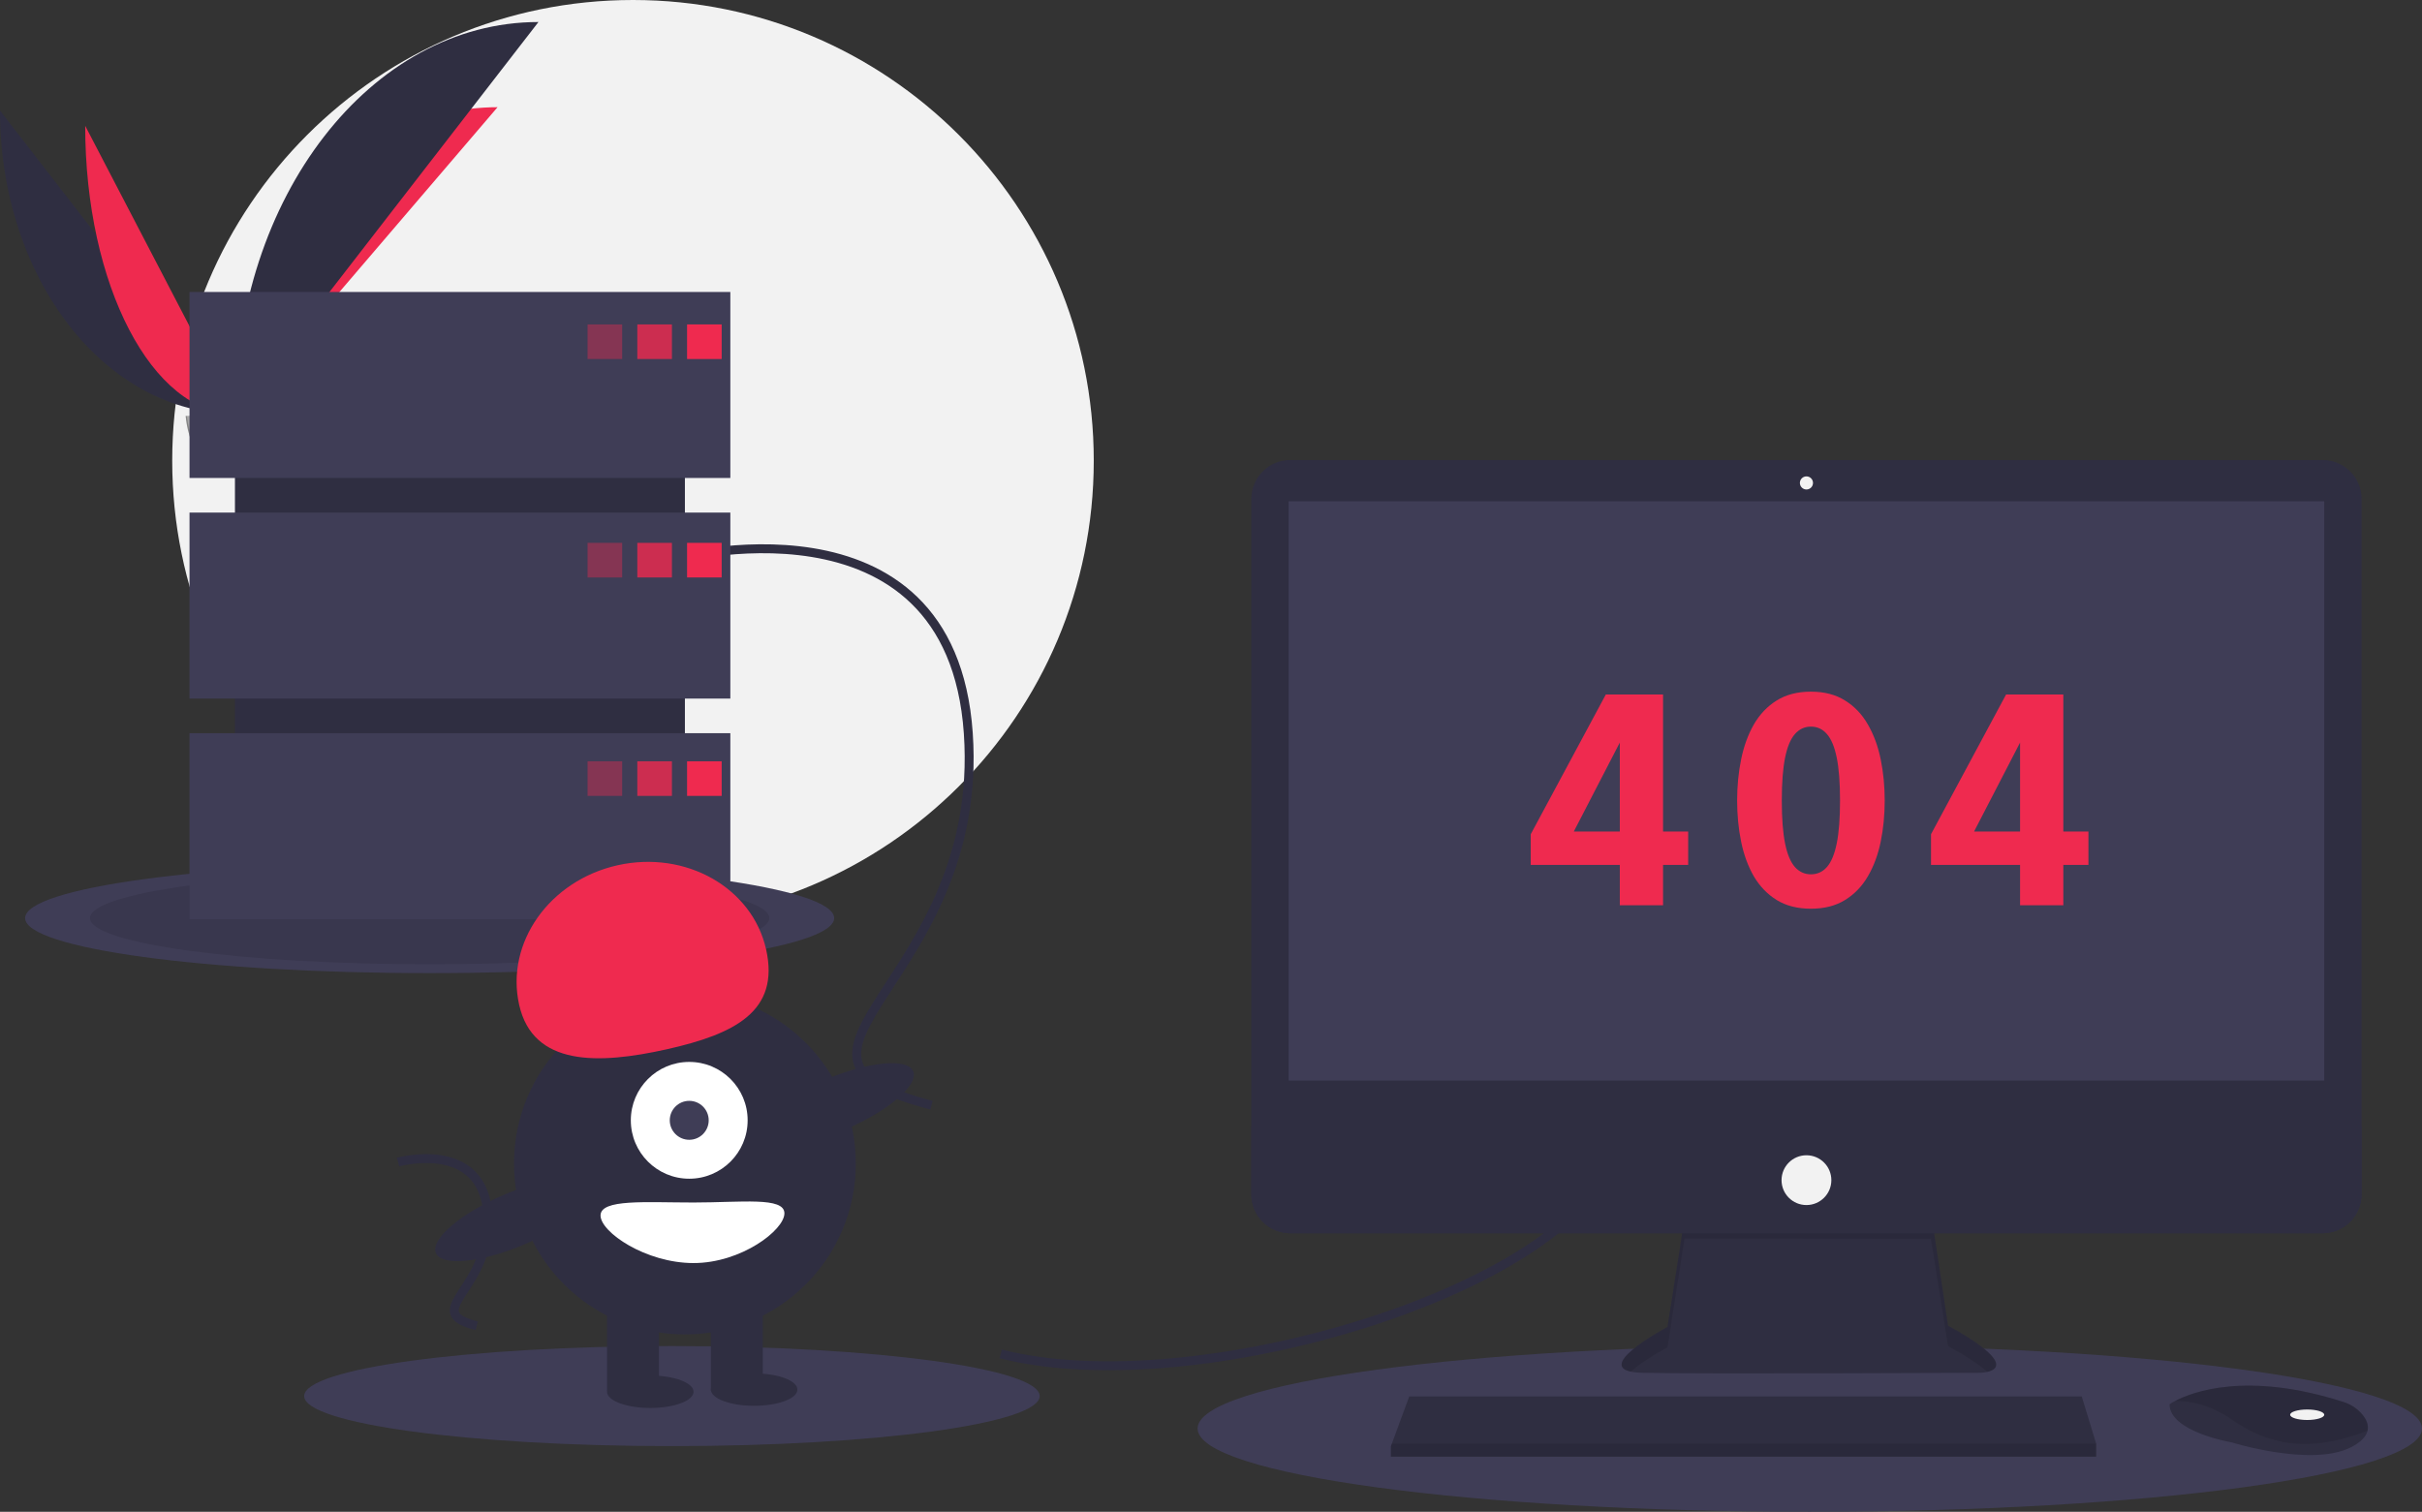 <svg viewBox="0 0 543 339" fill="none" xmlns="http://www.w3.org/2000/svg">
<rect x="0" y="0" width="543" height="339" fill="#333333" stroke="none"/>
<g clip-path="url(#clip0_159_175)">
<path d="M141.913 206.601C198.965 206.601 245.216 160.352 245.216 103.3C245.216 46.249 198.965 0 141.913 0C84.86 0 38.61 46.249 38.61 103.3C38.61 160.352 84.86 206.601 141.913 206.601Z" fill="#F2F2F2"/>
<path d="M0 24.803C0 62.388 23.579 92.801 52.719 92.801L0 24.803Z" fill="#2F2E41"/>
<path d="M52.719 92.801C52.719 54.794 79.032 24.039 111.55 24.039L52.719 92.801Z" fill="#EF2A4F"/>
<path d="M19.101 28.21C19.101 63.912 34.137 92.801 52.719 92.801L19.101 28.21Z" fill="#EF2A4F"/>
<path d="M52.719 92.801C52.719 44.236 83.133 4.938 120.718 4.938L52.719 92.801Z" fill="#2F2E41"/>
<path d="M41.628 93.28C41.628 93.28 49.105 93.05 51.358 91.446C53.611 89.841 62.858 87.925 63.417 90.499C63.976 93.072 74.653 103.296 66.212 103.364C57.771 103.432 46.599 102.05 44.351 100.68C42.102 99.31 41.628 93.28 41.628 93.28Z" fill="#A8A8A8"/>
<path opacity="0.2" d="M66.363 102.469C57.922 102.537 46.75 101.154 44.501 99.784C42.789 98.741 42.106 94.998 41.878 93.271C41.72 93.277 41.628 93.28 41.628 93.28C41.628 93.28 42.102 99.31 44.351 100.68C46.599 102.05 57.771 103.432 66.212 103.364C68.649 103.345 69.49 102.478 69.444 101.194C69.106 101.97 68.176 102.454 66.363 102.469Z" fill="black"/>
<path d="M96.324 218.211C146.412 218.211 187.017 212.687 187.017 205.873C187.017 199.059 146.412 193.536 96.324 193.536C46.235 193.536 5.63 199.059 5.63 205.873C5.63 212.687 46.235 218.211 96.324 218.211Z" fill="#3F3D56"/>
<path opacity="0.1" d="M96.323 216.232C138.376 216.232 172.467 211.594 172.467 205.873C172.467 200.153 138.376 195.515 96.323 195.515C54.271 195.515 20.18 200.153 20.18 205.873C20.18 211.594 54.271 216.232 96.323 216.232Z" fill="black"/>
<path d="M405.748 339C481.55 339 543 330.64 543 320.328C543 310.016 481.55 301.657 405.748 301.657C329.945 301.657 268.495 310.016 268.495 320.328C268.495 330.64 329.945 339 405.748 339Z" fill="#3F3D56"/>
<path d="M150.642 324.27C196.177 324.27 233.091 319.248 233.091 313.054C233.091 306.859 196.177 301.837 150.642 301.837C105.107 301.837 68.194 306.859 68.194 313.054C68.194 319.248 105.107 324.27 150.642 324.27Z" fill="#3F3D56"/>
<path d="M224.361 303.597C268.01 314.751 351.914 289.047 361.128 259.948" stroke="#2F2E41" stroke-width="2" stroke-miterlimit="10"/>
<path d="M150.157 125.609C150.157 125.609 213.206 108.15 217.086 164.408C220.966 220.665 165.192 236.67 208.841 247.824" stroke="#2F2E41" stroke-width="2" stroke-miterlimit="10"/>
<path d="M89.244 260.571C89.244 260.571 108.194 255.323 109.36 272.232C110.526 289.14 93.763 293.951 106.882 297.303" stroke="#2F2E41" stroke-width="2" stroke-miterlimit="10"/>
<path d="M377.665 273.159L373.844 297.551C373.844 297.551 355.035 307.543 368.26 307.837C381.485 308.131 443.789 307.837 443.789 307.837C443.789 307.837 455.839 307.837 436.736 297.257L432.916 271.69L377.665 273.159Z" fill="#2F2E41"/>
<path opacity="0.1" d="M365.6 307.572C368.603 304.9 373.844 302.116 373.844 302.116L377.665 277.723L432.915 277.775L436.736 301.822C441.191 304.289 443.95 306.18 445.565 307.631C448.018 307.071 450.699 304.991 436.736 297.257L432.915 271.69L377.665 273.159L373.844 297.551C373.844 297.551 358.039 305.949 365.6 307.572Z" fill="black"/>
<path d="M520.706 103.149H289.287C284.453 103.149 280.535 107.068 280.535 111.901V267.787C280.535 272.621 284.453 276.539 289.287 276.539H520.706C525.539 276.539 529.458 272.621 529.458 267.787V111.901C529.458 107.068 525.539 103.149 520.706 103.149Z" fill="#2F2E41"/>
<path d="M521.082 112.407H288.91V242.302H521.082V112.407Z" fill="#3F3D56"/>
<path d="M404.996 109.762C405.808 109.762 406.465 109.104 406.465 108.292C406.465 107.481 405.808 106.823 404.996 106.823C404.185 106.823 403.527 107.481 403.527 108.292C403.527 109.104 404.185 109.762 404.996 109.762Z" fill="#F2F2F2"/>
<path d="M529.458 252.588V267.787C529.458 268.936 529.232 270.075 528.792 271.136C528.352 272.198 527.707 273.163 526.895 273.976C526.082 274.789 525.117 275.433 524.055 275.873C522.993 276.313 521.855 276.539 520.706 276.539H289.287C288.137 276.539 286.999 276.313 285.937 275.873C284.875 275.433 283.91 274.789 283.098 273.976C282.285 273.163 281.64 272.198 281.201 271.136C280.761 270.075 280.535 268.936 280.535 267.787V252.588H529.458Z" fill="#2F2E41"/>
<path d="M469.945 323.707V326.646H311.833V324.294L312.051 323.707L315.948 313.127H466.712L469.945 323.707Z" fill="#2F2E41"/>
<path d="M530.792 320.83C530.504 322.061 529.416 323.36 526.96 324.588C518.143 328.997 500.216 323.413 500.216 323.413C500.216 323.413 486.403 321.062 486.403 314.89C486.791 314.625 487.195 314.384 487.614 314.17C491.321 312.209 503.611 307.37 525.403 314.375C527.009 314.879 528.443 315.819 529.546 317.09C530.429 318.123 531.121 319.435 530.792 320.83Z" fill="#2F2E41"/>
<path opacity="0.1" d="M530.792 320.83C520 324.965 510.381 325.273 500.51 318.417C495.531 314.961 491.008 314.106 487.614 314.17C491.321 312.209 503.611 307.37 525.403 314.375C527.009 314.879 528.443 315.819 529.545 317.09C530.429 318.123 531.121 319.435 530.792 320.83Z" fill="black"/>
<path d="M517.261 318.417C519.371 318.417 521.082 317.891 521.082 317.241C521.082 316.592 519.371 316.066 517.261 316.066C515.151 316.066 513.441 316.592 513.441 317.241C513.441 317.891 515.151 318.417 517.261 318.417Z" fill="#F2F2F2"/>
<path d="M404.996 270.22C408.08 270.22 410.58 267.721 410.58 264.637C410.58 261.553 408.08 259.053 404.996 259.053C401.912 259.053 399.412 261.553 399.412 264.637C399.412 267.721 401.912 270.22 404.996 270.22Z" fill="#F2F2F2"/>
<path opacity="0.1" d="M469.945 323.707V326.646H311.833V324.294L312.051 323.707H469.945Z" fill="black"/>
<path d="M153.552 77.112H52.674V194.476H153.552V77.112Z" fill="#2F2E41"/>
<path d="M163.737 65.472H42.489V107.18H163.737V65.472Z" fill="#3F3D56"/>
<path d="M163.737 114.94H42.489V156.648H163.737V114.94Z" fill="#3F3D56"/>
<path d="M163.737 164.408H42.489V206.116H163.737V164.408Z" fill="#3F3D56"/>
<path opacity="0.4" d="M139.488 72.747H131.728V80.506H139.488V72.747Z" fill="#EF2A4F"/>
<path opacity="0.8" d="M150.642 72.747H142.883V80.506H150.642V72.747Z" fill="#EF2A4F"/>
<path d="M161.797 72.747H154.037V80.506H161.797V72.747Z" fill="#EF2A4F"/>
<path opacity="0.4" d="M139.488 121.73H131.728V129.489H139.488V121.73Z" fill="#EF2A4F"/>
<path opacity="0.8" d="M150.642 121.73H142.883V129.489H150.642V121.73Z" fill="#EF2A4F"/>
<path d="M161.797 121.73H154.037V129.489H161.797V121.73Z" fill="#EF2A4F"/>
<path opacity="0.4" d="M139.488 170.712H131.728V178.472H139.488V170.712Z" fill="#EF2A4F"/>
<path opacity="0.8" d="M150.642 170.712H142.883V178.472H150.642V170.712Z" fill="#EF2A4F"/>
<path d="M161.797 170.712H154.037V178.472H161.797V170.712Z" fill="#EF2A4F"/>
<path d="M153.553 299.232C174.713 299.232 191.867 282.078 191.867 260.918C191.867 239.759 174.713 222.605 153.553 222.605C132.392 222.605 115.238 239.759 115.238 260.918C115.238 282.078 132.392 299.232 153.553 299.232Z" fill="#2F2E41"/>
<path d="M147.733 290.987H136.093V311.841H147.733V290.987Z" fill="#2F2E41"/>
<path d="M171.012 290.987H159.372V311.841H171.012V290.987Z" fill="#2F2E41"/>
<path d="M145.793 315.721C151.15 315.721 155.492 314.093 155.492 312.084C155.492 310.075 151.15 308.446 145.793 308.446C140.436 308.446 136.093 310.075 136.093 312.084C136.093 314.093 140.436 315.721 145.793 315.721Z" fill="#2F2E41"/>
<path d="M169.072 315.236C174.429 315.236 178.772 313.608 178.772 311.599C178.772 309.59 174.429 307.961 169.072 307.961C163.715 307.961 159.372 309.59 159.372 311.599C159.372 313.608 163.715 315.236 169.072 315.236Z" fill="#2F2E41"/>
<path d="M154.522 264.313C161.755 264.313 167.617 258.451 167.617 251.219C167.617 243.987 161.755 238.124 154.522 238.124C147.29 238.124 141.428 243.987 141.428 251.219C141.428 258.451 147.29 264.313 154.522 264.313Z" fill="white"/>
<path d="M154.522 255.584C156.933 255.584 158.887 253.63 158.887 251.219C158.887 248.808 156.933 246.854 154.522 246.854C152.112 246.854 150.157 248.808 150.157 251.219C150.157 253.63 152.112 255.584 154.522 255.584Z" fill="#3F3D56"/>
<path d="M116.386 225.288C113.293 211.434 123.182 197.434 138.475 194.019C153.767 190.605 168.673 199.068 171.766 212.923C174.86 226.777 164.725 231.887 149.432 235.302C134.139 238.716 119.48 239.143 116.386 225.288Z" fill="#EF2A4F"/>
<path d="M189.488 253.277C199.214 249.114 206.04 243.264 204.733 240.21C203.426 237.157 194.482 238.056 184.755 242.219C175.028 246.382 168.203 252.233 169.509 255.286C170.816 258.339 179.761 257.44 189.488 253.277Z" fill="#2F2E41"/>
<path d="M117.709 278.981C127.436 274.818 134.261 268.968 132.954 265.914C131.647 262.861 122.703 263.76 112.976 267.923C103.249 272.086 96.424 277.936 97.731 280.99C99.038 284.043 107.982 283.144 117.709 278.981Z" fill="#2F2E41"/>
<path d="M175.862 272.073C175.862 275.823 166.206 283.227 155.492 283.227C144.778 283.227 134.638 276.308 134.638 272.558C134.638 268.808 144.778 269.648 155.492 269.648C166.206 269.648 175.862 268.323 175.862 272.073Z" fill="white"/>
<path d="M363.152 203V193.944H343.184V187.064L360.016 155.736H372.848V186.456H378.48V193.944H372.848V203H363.152ZM350.64 190.712L347.984 186.456H363.152V162.072L365.168 162.616L350.64 190.712ZM405.998 203.768C402.99 203.768 400.43 203.117 398.318 201.816C396.227 200.515 394.521 198.744 393.198 196.504C391.897 194.243 390.947 191.651 390.35 188.728C389.753 185.805 389.454 182.733 389.454 179.512C389.454 176.291 389.753 173.219 390.35 170.296C390.947 167.352 391.897 164.739 393.198 162.456C394.521 160.173 396.227 158.381 398.318 157.08C400.43 155.757 402.99 155.096 405.998 155.096C409.006 155.096 411.555 155.757 413.646 157.08C415.758 158.381 417.465 160.173 418.766 162.456C420.089 164.739 421.049 167.352 421.646 170.296C422.243 173.219 422.542 176.291 422.542 179.512C422.542 182.733 422.243 185.805 421.646 188.728C421.049 191.651 420.089 194.243 418.766 196.504C417.465 198.744 415.758 200.515 413.646 201.816C411.555 203.117 409.006 203.768 405.998 203.768ZM405.998 196.056C407.427 196.056 408.622 195.512 409.582 194.424C410.563 193.315 411.299 191.544 411.79 189.112C412.281 186.68 412.526 183.48 412.526 179.512C412.526 175.523 412.281 172.323 411.79 169.912C411.299 167.48 410.563 165.709 409.582 164.6C408.622 163.491 407.427 162.936 405.998 162.936C404.59 162.936 403.395 163.491 402.414 164.6C401.433 165.709 400.697 167.48 400.206 169.912C399.715 172.323 399.47 175.523 399.47 179.512C399.47 183.501 399.715 186.712 400.206 189.144C400.697 191.555 401.433 193.315 402.414 194.424C403.395 195.512 404.59 196.056 405.998 196.056ZM452.89 203V193.944H432.922V187.064L449.754 155.736H462.586V186.456H468.218V193.944H462.586V203H452.89ZM440.378 190.712L437.722 186.456H452.89V162.072L454.906 162.616L440.378 190.712Z" fill="#EF2A4F"/>
</g>
<defs>
<clipPath id="clip0_159_175">
<rect width="543" height="339" fill="white"/>
</clipPath>
</defs>
</svg>
